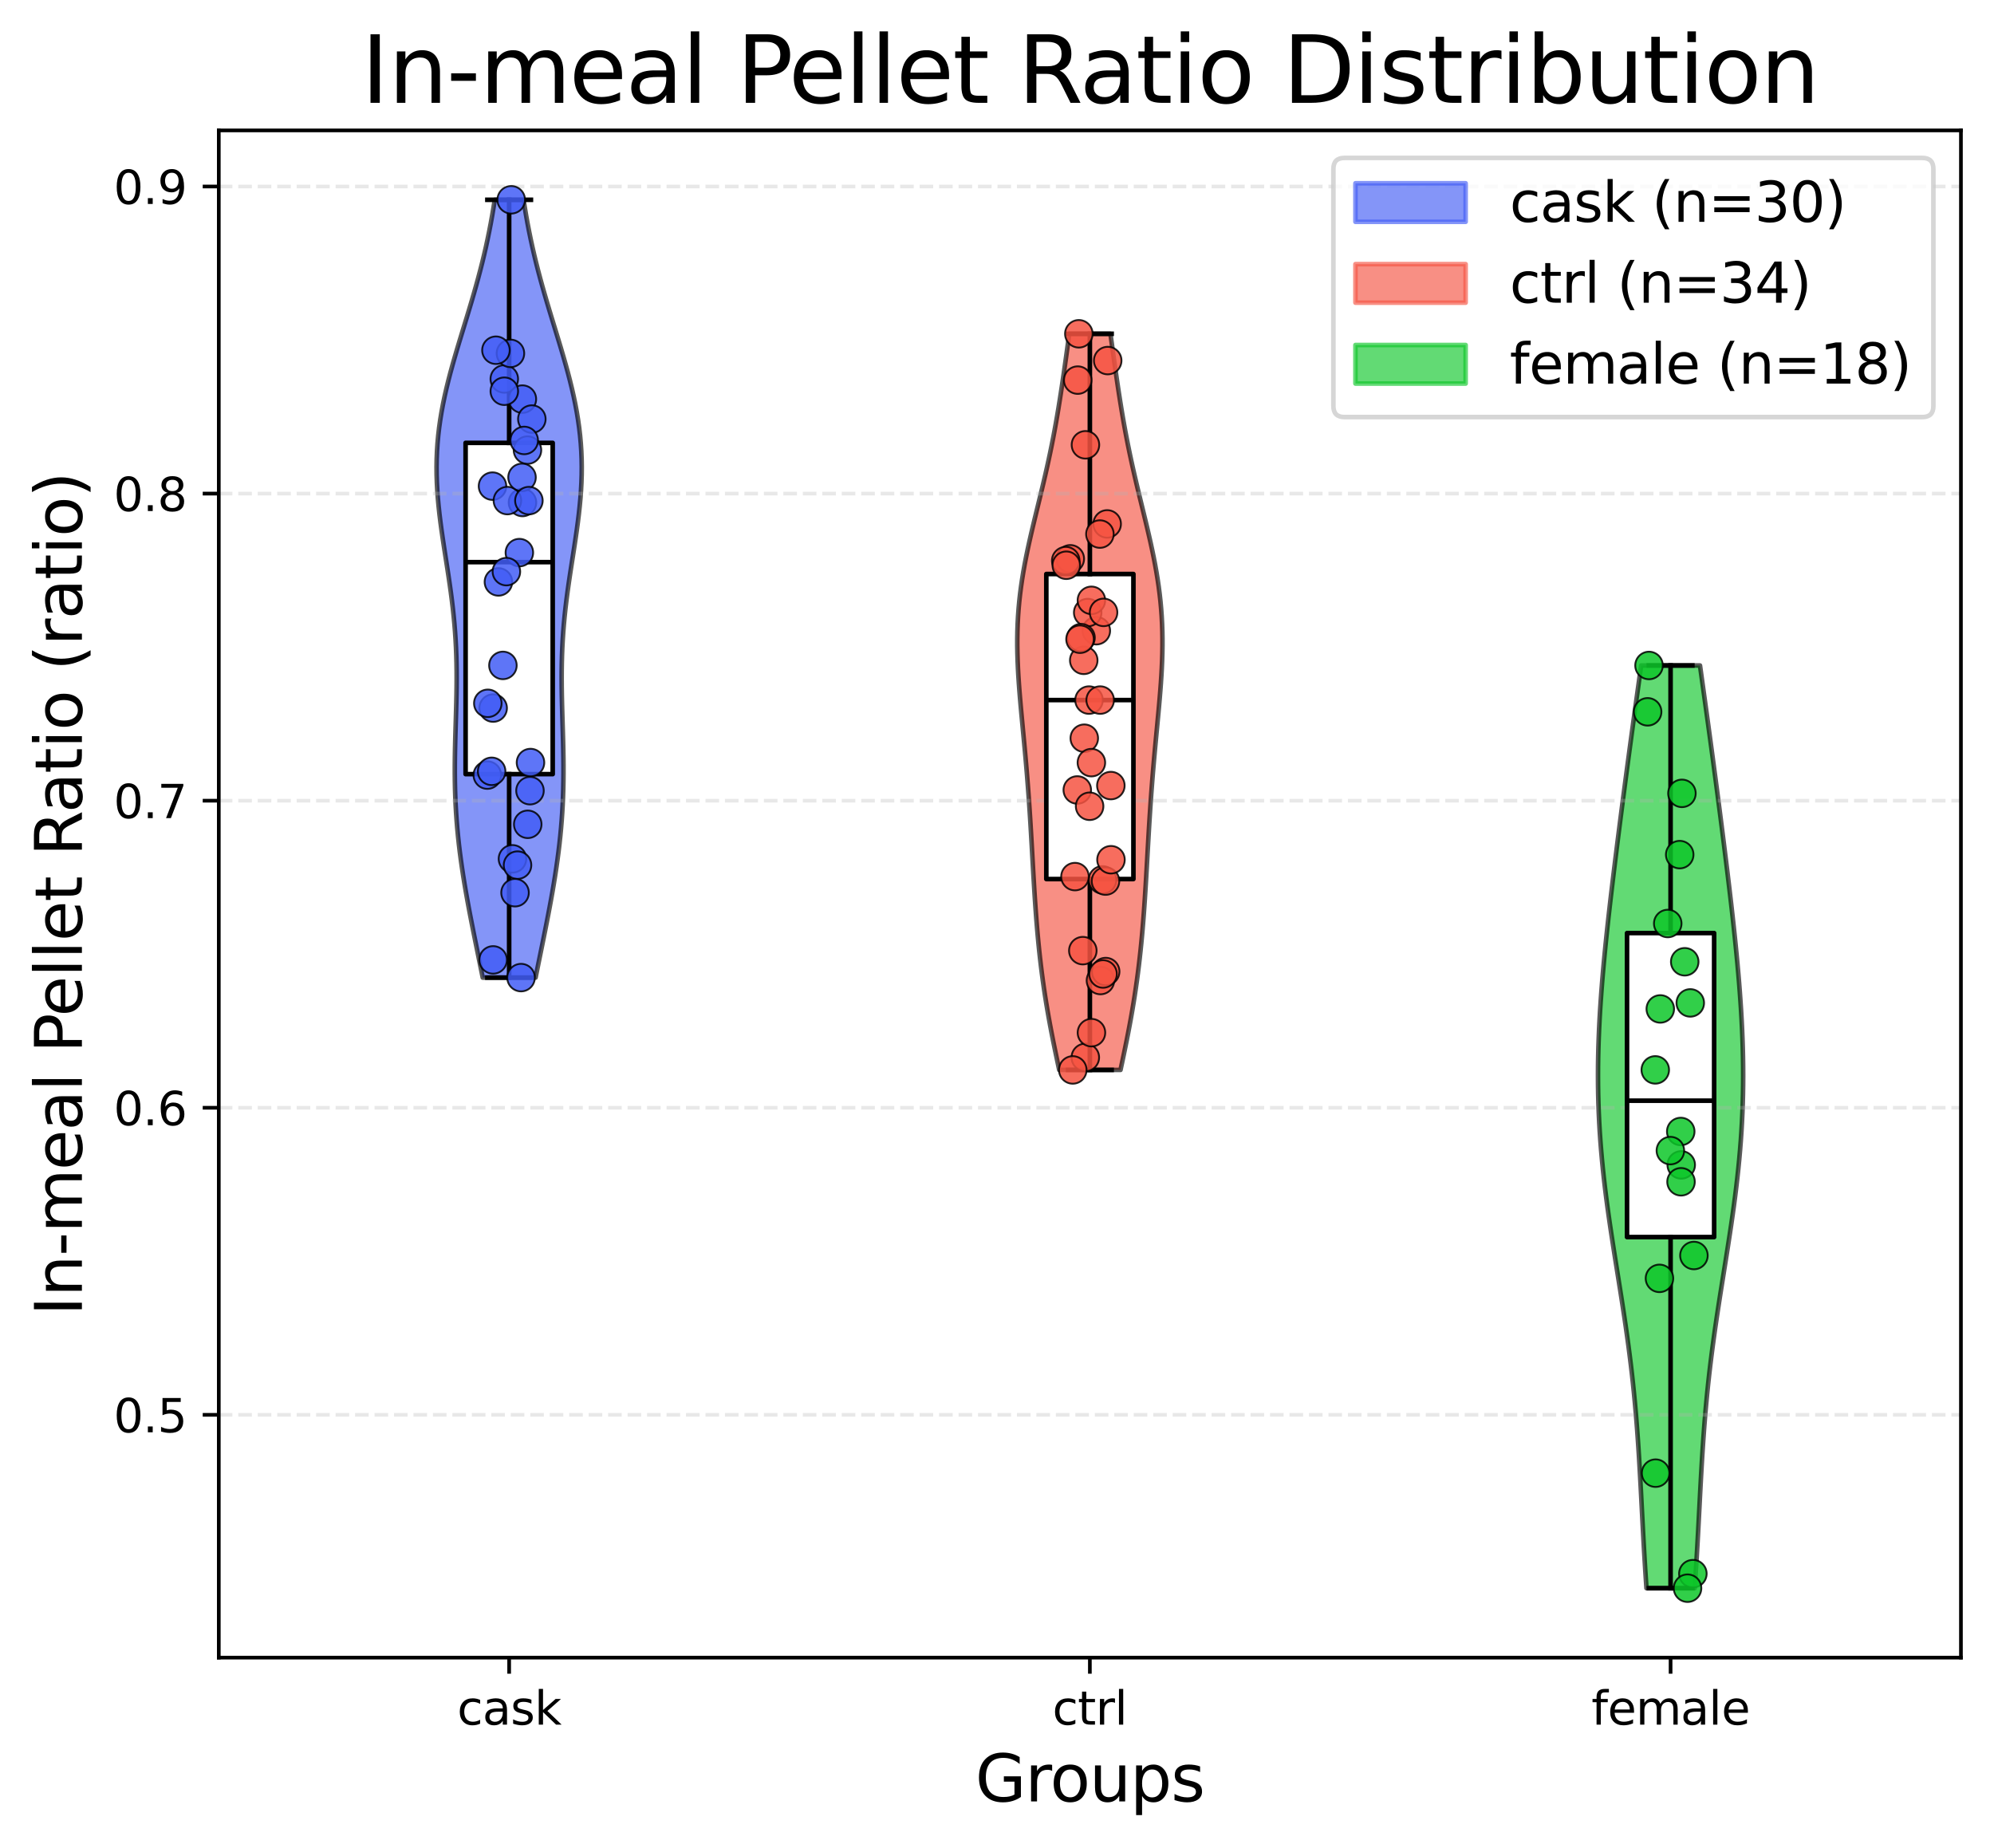 <?xml version="1.0" encoding="utf-8" standalone="no"?>
<!DOCTYPE svg PUBLIC "-//W3C//DTD SVG 1.1//EN"
  "http://www.w3.org/Graphics/SVG/1.1/DTD/svg11.dtd">
<svg xmlns:xlink="http://www.w3.org/1999/xlink" width="434.293pt" height="402.464pt" viewBox="0 0 434.293 402.464" xmlns="http://www.w3.org/2000/svg" version="1.1">
 <defs>
  <style type="text/css">*{stroke-linejoin: round; stroke-linecap: butt}</style>
 </defs>
 <g id="figure_1">
  <g id="patch_1">
   <path d="M 0 402.464 
L 434.293 402.464 
L 434.293 0 
L 0 0 
z
" style="fill: #ffffff"/>
  </g>
  <g id="axes_1">
   <g id="patch_2">
    <path d="M 47.653 361.037 
L 427.092 361.037 
L 427.092 28.397 
L 47.653 28.397 
z
" style="fill: #ffffff"/>
   </g>
   <g id="PolyCollection_1">
    <defs>
     <path id="m2ba6eef5d7" d="M 116.647 -189.537 
L 105.138 -189.537 
L 104.793 -191.248 
L 104.445 -192.959 
L 104.096 -194.67 
L 103.747 -196.382 
L 103.4 -198.093 
L 103.056 -199.804 
L 102.717 -201.515 
L 102.384 -203.227 
L 102.06 -204.938 
L 101.745 -206.649 
L 101.441 -208.36 
L 101.151 -210.071 
L 100.874 -211.783 
L 100.614 -213.494 
L 100.371 -215.205 
L 100.146 -216.916 
L 99.941 -218.628 
L 99.757 -220.339 
L 99.594 -222.05 
L 99.453 -223.761 
L 99.334 -225.472 
L 99.237 -227.184 
L 99.162 -228.895 
L 99.107 -230.606 
L 99.073 -232.317 
L 99.057 -234.029 
L 99.058 -235.74 
L 99.074 -237.451 
L 99.103 -239.162 
L 99.142 -240.873 
L 99.188 -242.585 
L 99.239 -244.296 
L 99.29 -246.007 
L 99.34 -247.718 
L 99.385 -249.429 
L 99.422 -251.141 
L 99.447 -252.852 
L 99.458 -254.563 
L 99.453 -256.274 
L 99.428 -257.986 
L 99.383 -259.697 
L 99.316 -261.408 
L 99.225 -263.119 
L 99.111 -264.83 
L 98.973 -266.542 
L 98.811 -268.253 
L 98.628 -269.964 
L 98.424 -271.675 
L 98.202 -273.387 
L 97.964 -275.098 
L 97.713 -276.809 
L 97.453 -278.52 
L 97.187 -280.231 
L 96.92 -281.943 
L 96.656 -283.654 
L 96.399 -285.365 
L 96.153 -287.076 
L 95.923 -288.788 
L 95.713 -290.499 
L 95.528 -292.21 
L 95.37 -293.921 
L 95.243 -295.632 
L 95.152 -297.344 
L 95.097 -299.055 
L 95.082 -300.766 
L 95.109 -302.477 
L 95.178 -304.188 
L 95.291 -305.9 
L 95.446 -307.611 
L 95.645 -309.322 
L 95.886 -311.033 
L 96.168 -312.745 
L 96.488 -314.456 
L 96.844 -316.167 
L 97.234 -317.878 
L 97.654 -319.589 
L 98.1 -321.301 
L 98.569 -323.012 
L 99.058 -324.723 
L 99.561 -326.434 
L 100.075 -328.146 
L 100.597 -329.857 
L 101.121 -331.568 
L 101.644 -333.279 
L 102.163 -334.99 
L 102.674 -336.702 
L 103.175 -338.413 
L 103.662 -340.124 
L 104.134 -341.835 
L 104.588 -343.547 
L 105.024 -345.258 
L 105.439 -346.969 
L 105.833 -348.68 
L 106.205 -350.391 
L 106.556 -352.103 
L 106.886 -353.814 
L 107.195 -355.525 
L 107.484 -357.236 
L 107.753 -358.947 
L 114.032 -358.947 
L 114.032 -358.947 
L 114.301 -357.236 
L 114.59 -355.525 
L 114.899 -353.814 
L 115.229 -352.103 
L 115.58 -350.391 
L 115.952 -348.68 
L 116.346 -346.969 
L 116.761 -345.258 
L 117.197 -343.547 
L 117.651 -341.835 
L 118.123 -340.124 
L 118.61 -338.413 
L 119.111 -336.702 
L 119.622 -334.99 
L 120.141 -333.279 
L 120.664 -331.568 
L 121.188 -329.857 
L 121.71 -328.146 
L 122.224 -326.434 
L 122.727 -324.723 
L 123.216 -323.012 
L 123.685 -321.301 
L 124.131 -319.589 
L 124.551 -317.878 
L 124.941 -316.167 
L 125.297 -314.456 
L 125.617 -312.745 
L 125.899 -311.033 
L 126.14 -309.322 
L 126.339 -307.611 
L 126.494 -305.9 
L 126.607 -304.188 
L 126.676 -302.477 
L 126.703 -300.766 
L 126.688 -299.055 
L 126.633 -297.344 
L 126.542 -295.632 
L 126.415 -293.921 
L 126.257 -292.21 
L 126.072 -290.499 
L 125.862 -288.788 
L 125.632 -287.076 
L 125.386 -285.365 
L 125.129 -283.654 
L 124.865 -281.943 
L 124.598 -280.231 
L 124.332 -278.52 
L 124.072 -276.809 
L 123.821 -275.098 
L 123.583 -273.387 
L 123.361 -271.675 
L 123.157 -269.964 
L 122.974 -268.253 
L 122.812 -266.542 
L 122.674 -264.83 
L 122.56 -263.119 
L 122.469 -261.408 
L 122.402 -259.697 
L 122.357 -257.986 
L 122.332 -256.274 
L 122.327 -254.563 
L 122.338 -252.852 
L 122.363 -251.141 
L 122.4 -249.429 
L 122.445 -247.718 
L 122.495 -246.007 
L 122.546 -244.296 
L 122.597 -242.585 
L 122.643 -240.873 
L 122.682 -239.162 
L 122.711 -237.451 
L 122.727 -235.74 
L 122.728 -234.029 
L 122.712 -232.317 
L 122.678 -230.606 
L 122.623 -228.895 
L 122.548 -227.184 
L 122.451 -225.472 
L 122.332 -223.761 
L 122.191 -222.05 
L 122.028 -220.339 
L 121.844 -218.628 
L 121.639 -216.916 
L 121.414 -215.205 
L 121.171 -213.494 
L 120.911 -211.783 
L 120.634 -210.071 
L 120.344 -208.36 
L 120.04 -206.649 
L 119.725 -204.938 
L 119.401 -203.227 
L 119.068 -201.515 
L 118.729 -199.804 
L 118.385 -198.093 
L 118.038 -196.382 
L 117.689 -194.67 
L 117.34 -192.959 
L 116.992 -191.248 
L 116.647 -189.537 
z
" style="stroke: #000000; stroke-opacity: 0.65"/>
    </defs>
    <g clip-path="url(#p532c7e02e5)">
     <use xlink:href="#m2ba6eef5d7" x="0" y="402.464" style="fill: #425df5; fill-opacity: 0.65; stroke: #000000; stroke-opacity: 0.65"/>
    </g>
   </g>
   <g id="PolyCollection_2">
    <defs>
     <path id="m95a1af8d38" d="M 244.045 -169.428 
L 230.7 -169.428 
L 230.353 -171.048 
L 230.011 -172.667 
L 229.675 -174.287 
L 229.346 -175.906 
L 229.027 -177.526 
L 228.719 -179.145 
L 228.422 -180.765 
L 228.138 -182.384 
L 227.866 -184.004 
L 227.608 -185.623 
L 227.364 -187.243 
L 227.133 -188.863 
L 226.917 -190.482 
L 226.714 -192.102 
L 226.524 -193.721 
L 226.347 -195.341 
L 226.182 -196.96 
L 226.028 -198.58 
L 225.885 -200.199 
L 225.751 -201.819 
L 225.627 -203.439 
L 225.51 -205.058 
L 225.399 -206.678 
L 225.295 -208.297 
L 225.195 -209.917 
L 225.098 -211.536 
L 225.005 -213.156 
L 224.913 -214.775 
L 224.822 -216.395 
L 224.731 -218.015 
L 224.638 -219.634 
L 224.544 -221.254 
L 224.447 -222.873 
L 224.346 -224.493 
L 224.241 -226.112 
L 224.132 -227.732 
L 224.017 -229.351 
L 223.896 -230.971 
L 223.77 -232.591 
L 223.639 -234.21 
L 223.501 -235.83 
L 223.359 -237.449 
L 223.212 -239.069 
L 223.062 -240.688 
L 222.909 -242.308 
L 222.754 -243.927 
L 222.601 -245.547 
L 222.449 -247.166 
L 222.302 -248.786 
L 222.161 -250.406 
L 222.029 -252.025 
L 221.908 -253.645 
L 221.801 -255.264 
L 221.711 -256.884 
L 221.64 -258.503 
L 221.59 -260.123 
L 221.563 -261.742 
L 221.562 -263.362 
L 221.589 -264.982 
L 221.645 -266.601 
L 221.731 -268.221 
L 221.848 -269.84 
L 221.995 -271.46 
L 222.174 -273.079 
L 222.383 -274.699 
L 222.62 -276.318 
L 222.886 -277.938 
L 223.177 -279.558 
L 223.491 -281.177 
L 223.827 -282.797 
L 224.18 -284.416 
L 224.548 -286.036 
L 224.927 -287.655 
L 225.315 -289.275 
L 225.709 -290.894 
L 226.104 -292.514 
L 226.499 -294.134 
L 226.891 -295.753 
L 227.277 -297.373 
L 227.655 -298.992 
L 228.023 -300.612 
L 228.38 -302.231 
L 228.725 -303.851 
L 229.057 -305.47 
L 229.377 -307.09 
L 229.684 -308.709 
L 229.978 -310.329 
L 230.26 -311.949 
L 230.532 -313.568 
L 230.793 -315.188 
L 231.046 -316.807 
L 231.292 -318.427 
L 231.531 -320.046 
L 231.765 -321.666 
L 231.995 -323.285 
L 232.222 -324.905 
L 232.446 -326.525 
L 232.669 -328.144 
L 232.891 -329.764 
L 241.854 -329.764 
L 241.854 -329.764 
L 242.076 -328.144 
L 242.299 -326.525 
L 242.523 -324.905 
L 242.75 -323.285 
L 242.98 -321.666 
L 243.214 -320.046 
L 243.453 -318.427 
L 243.699 -316.807 
L 243.952 -315.188 
L 244.213 -313.568 
L 244.485 -311.949 
L 244.767 -310.329 
L 245.061 -308.709 
L 245.368 -307.09 
L 245.688 -305.47 
L 246.02 -303.851 
L 246.365 -302.231 
L 246.722 -300.612 
L 247.09 -298.992 
L 247.468 -297.373 
L 247.854 -295.753 
L 248.246 -294.134 
L 248.641 -292.514 
L 249.036 -290.894 
L 249.43 -289.275 
L 249.818 -287.655 
L 250.197 -286.036 
L 250.565 -284.416 
L 250.918 -282.797 
L 251.254 -281.177 
L 251.568 -279.558 
L 251.859 -277.938 
L 252.125 -276.318 
L 252.362 -274.699 
L 252.571 -273.079 
L 252.75 -271.46 
L 252.897 -269.84 
L 253.014 -268.221 
L 253.1 -266.601 
L 253.156 -264.982 
L 253.183 -263.362 
L 253.182 -261.742 
L 253.155 -260.123 
L 253.105 -258.503 
L 253.034 -256.884 
L 252.944 -255.264 
L 252.837 -253.645 
L 252.716 -252.025 
L 252.584 -250.406 
L 252.443 -248.786 
L 252.296 -247.166 
L 252.144 -245.547 
L 251.991 -243.927 
L 251.836 -242.308 
L 251.683 -240.688 
L 251.533 -239.069 
L 251.386 -237.449 
L 251.244 -235.83 
L 251.106 -234.21 
L 250.975 -232.591 
L 250.849 -230.971 
L 250.728 -229.351 
L 250.613 -227.732 
L 250.504 -226.112 
L 250.399 -224.493 
L 250.298 -222.873 
L 250.201 -221.254 
L 250.107 -219.634 
L 250.014 -218.015 
L 249.923 -216.395 
L 249.832 -214.775 
L 249.74 -213.156 
L 249.647 -211.536 
L 249.55 -209.917 
L 249.45 -208.297 
L 249.346 -206.678 
L 249.235 -205.058 
L 249.118 -203.439 
L 248.994 -201.819 
L 248.86 -200.199 
L 248.717 -198.58 
L 248.563 -196.96 
L 248.398 -195.341 
L 248.221 -193.721 
L 248.031 -192.102 
L 247.828 -190.482 
L 247.612 -188.863 
L 247.381 -187.243 
L 247.137 -185.623 
L 246.879 -184.004 
L 246.607 -182.384 
L 246.323 -180.765 
L 246.026 -179.145 
L 245.718 -177.526 
L 245.399 -175.906 
L 245.07 -174.287 
L 244.734 -172.667 
L 244.392 -171.048 
L 244.045 -169.428 
z
" style="stroke: #000000; stroke-opacity: 0.65"/>
    </defs>
    <g clip-path="url(#p532c7e02e5)">
     <use xlink:href="#m95a1af8d38" x="0" y="402.464" style="fill: #f55442; fill-opacity: 0.65; stroke: #000000; stroke-opacity: 0.65"/>
    </g>
   </g>
   <g id="PolyCollection_3">
    <defs>
     <path id="ma7a9b65674" d="M 369.102 -56.547 
L 358.603 -56.547 
L 358.464 -58.578 
L 358.332 -60.608 
L 358.206 -62.638 
L 358.086 -64.668 
L 357.97 -66.698 
L 357.859 -68.728 
L 357.752 -70.758 
L 357.646 -72.788 
L 357.541 -74.818 
L 357.436 -76.848 
L 357.329 -78.878 
L 357.219 -80.908 
L 357.104 -82.938 
L 356.984 -84.968 
L 356.855 -86.998 
L 356.718 -89.028 
L 356.571 -91.058 
L 356.413 -93.088 
L 356.243 -95.118 
L 356.059 -97.148 
L 355.863 -99.178 
L 355.653 -101.208 
L 355.429 -103.238 
L 355.191 -105.268 
L 354.939 -107.298 
L 354.675 -109.328 
L 354.398 -111.358 
L 354.111 -113.388 
L 353.813 -115.418 
L 353.506 -117.448 
L 353.193 -119.478 
L 352.874 -121.508 
L 352.551 -123.538 
L 352.227 -125.568 
L 351.903 -127.598 
L 351.581 -129.628 
L 351.264 -131.658 
L 350.953 -133.688 
L 350.65 -135.718 
L 350.357 -137.748 
L 350.076 -139.778 
L 349.808 -141.809 
L 349.556 -143.839 
L 349.32 -145.869 
L 349.101 -147.899 
L 348.902 -149.929 
L 348.722 -151.959 
L 348.562 -153.989 
L 348.424 -156.019 
L 348.307 -158.049 
L 348.211 -160.079 
L 348.137 -162.109 
L 348.084 -164.139 
L 348.053 -166.169 
L 348.043 -168.199 
L 348.052 -170.229 
L 348.082 -172.259 
L 348.131 -174.289 
L 348.199 -176.319 
L 348.283 -178.349 
L 348.385 -180.379 
L 348.502 -182.409 
L 348.635 -184.439 
L 348.781 -186.469 
L 348.939 -188.499 
L 349.11 -190.529 
L 349.292 -192.559 
L 349.484 -194.589 
L 349.684 -196.619 
L 349.893 -198.649 
L 350.11 -200.679 
L 350.332 -202.709 
L 350.561 -204.739 
L 350.795 -206.769 
L 351.034 -208.799 
L 351.276 -210.829 
L 351.522 -212.859 
L 351.771 -214.889 
L 352.023 -216.919 
L 352.277 -218.949 
L 352.534 -220.979 
L 352.793 -223.009 
L 353.053 -225.04 
L 353.316 -227.07 
L 353.58 -229.1 
L 353.846 -231.13 
L 354.114 -233.16 
L 354.384 -235.19 
L 354.655 -237.22 
L 354.928 -239.25 
L 355.203 -241.28 
L 355.48 -243.31 
L 355.758 -245.34 
L 356.037 -247.37 
L 356.318 -249.4 
L 356.6 -251.43 
L 356.882 -253.46 
L 357.165 -255.49 
L 357.447 -257.52 
L 370.258 -257.52 
L 370.258 -257.52 
L 370.54 -255.49 
L 370.823 -253.46 
L 371.105 -251.43 
L 371.387 -249.4 
L 371.668 -247.37 
L 371.947 -245.34 
L 372.225 -243.31 
L 372.502 -241.28 
L 372.777 -239.25 
L 373.05 -237.22 
L 373.321 -235.19 
L 373.591 -233.16 
L 373.859 -231.13 
L 374.125 -229.1 
L 374.389 -227.07 
L 374.652 -225.04 
L 374.912 -223.009 
L 375.171 -220.979 
L 375.428 -218.949 
L 375.682 -216.919 
L 375.934 -214.889 
L 376.183 -212.859 
L 376.429 -210.829 
L 376.671 -208.799 
L 376.91 -206.769 
L 377.144 -204.739 
L 377.373 -202.709 
L 377.595 -200.679 
L 377.812 -198.649 
L 378.021 -196.619 
L 378.221 -194.589 
L 378.413 -192.559 
L 378.595 -190.529 
L 378.766 -188.499 
L 378.924 -186.469 
L 379.07 -184.439 
L 379.203 -182.409 
L 379.32 -180.379 
L 379.422 -178.349 
L 379.506 -176.319 
L 379.574 -174.289 
L 379.623 -172.259 
L 379.653 -170.229 
L 379.663 -168.199 
L 379.652 -166.169 
L 379.621 -164.139 
L 379.568 -162.109 
L 379.494 -160.079 
L 379.398 -158.049 
L 379.281 -156.019 
L 379.143 -153.989 
L 378.983 -151.959 
L 378.803 -149.929 
L 378.604 -147.899 
L 378.385 -145.869 
L 378.149 -143.839 
L 377.897 -141.809 
L 377.629 -139.778 
L 377.348 -137.748 
L 377.055 -135.718 
L 376.752 -133.688 
L 376.441 -131.658 
L 376.124 -129.628 
L 375.802 -127.598 
L 375.478 -125.568 
L 375.154 -123.538 
L 374.831 -121.508 
L 374.512 -119.478 
L 374.199 -117.448 
L 373.892 -115.418 
L 373.594 -113.388 
L 373.307 -111.358 
L 373.03 -109.328 
L 372.766 -107.298 
L 372.514 -105.268 
L 372.276 -103.238 
L 372.052 -101.208 
L 371.842 -99.178 
L 371.646 -97.148 
L 371.462 -95.118 
L 371.292 -93.088 
L 371.134 -91.058 
L 370.987 -89.028 
L 370.85 -86.998 
L 370.721 -84.968 
L 370.601 -82.938 
L 370.486 -80.908 
L 370.376 -78.878 
L 370.269 -76.848 
L 370.164 -74.818 
L 370.059 -72.788 
L 369.953 -70.758 
L 369.846 -68.728 
L 369.735 -66.698 
L 369.619 -64.668 
L 369.499 -62.638 
L 369.373 -60.608 
L 369.241 -58.578 
L 369.102 -56.547 
z
" style="stroke: #000000; stroke-opacity: 0.65"/>
    </defs>
    <g clip-path="url(#p532c7e02e5)">
     <use xlink:href="#ma7a9b65674" x="0" y="402.464" style="fill: #0ec72a; fill-opacity: 0.65; stroke: #000000; stroke-opacity: 0.65"/>
    </g>
   </g>
   <g id="matplotlib.axis_1">
    <g id="xtick_1">
     <g id="line2d_1">
      <defs>
       <path id="m17cefbcaa8" d="M 0 0 
L 0 3.5 
" style="stroke: #000000; stroke-width: 0.8"/>
      </defs>
      <g>
       <use xlink:href="#m17cefbcaa8" x="110.892" y="361.037" style="stroke: #000000; stroke-width: 0.8"/>
      </g>
     </g>
     <g id="text_1">
      <!-- cask -->
      <g transform="translate(99.579 375.635) scale(0.1 -0.1)">
       <defs>
        <path id="DejaVuSans-63" d="M 3122 3366 
L 3122 2828 
Q 2878 2963 2633 3030 
Q 2388 3097 2138 3097 
Q 1578 3097 1268 2742 
Q 959 2388 959 1747 
Q 959 1106 1268 751 
Q 1578 397 2138 397 
Q 2388 397 2633 464 
Q 2878 531 3122 666 
L 3122 134 
Q 2881 22 2623 -34 
Q 2366 -91 2075 -91 
Q 1284 -91 818 406 
Q 353 903 353 1747 
Q 353 2603 823 3093 
Q 1294 3584 2113 3584 
Q 2378 3584 2631 3529 
Q 2884 3475 3122 3366 
z
" transform="scale(0.016)"/>
        <path id="DejaVuSans-61" d="M 2194 1759 
Q 1497 1759 1228 1600 
Q 959 1441 959 1056 
Q 959 750 1161 570 
Q 1363 391 1709 391 
Q 2188 391 2477 730 
Q 2766 1069 2766 1631 
L 2766 1759 
L 2194 1759 
z
M 3341 1997 
L 3341 0 
L 2766 0 
L 2766 531 
Q 2569 213 2275 61 
Q 1981 -91 1556 -91 
Q 1019 -91 701 211 
Q 384 513 384 1019 
Q 384 1609 779 1909 
Q 1175 2209 1959 2209 
L 2766 2209 
L 2766 2266 
Q 2766 2663 2505 2880 
Q 2244 3097 1772 3097 
Q 1472 3097 1187 3025 
Q 903 2953 641 2809 
L 641 3341 
Q 956 3463 1253 3523 
Q 1550 3584 1831 3584 
Q 2591 3584 2966 3190 
Q 3341 2797 3341 1997 
z
" transform="scale(0.016)"/>
        <path id="DejaVuSans-73" d="M 2834 3397 
L 2834 2853 
Q 2591 2978 2328 3040 
Q 2066 3103 1784 3103 
Q 1356 3103 1142 2972 
Q 928 2841 928 2578 
Q 928 2378 1081 2264 
Q 1234 2150 1697 2047 
L 1894 2003 
Q 2506 1872 2764 1633 
Q 3022 1394 3022 966 
Q 3022 478 2636 193 
Q 2250 -91 1575 -91 
Q 1294 -91 989 -36 
Q 684 19 347 128 
L 347 722 
Q 666 556 975 473 
Q 1284 391 1588 391 
Q 1994 391 2212 530 
Q 2431 669 2431 922 
Q 2431 1156 2273 1281 
Q 2116 1406 1581 1522 
L 1381 1569 
Q 847 1681 609 1914 
Q 372 2147 372 2553 
Q 372 3047 722 3315 
Q 1072 3584 1716 3584 
Q 2034 3584 2315 3537 
Q 2597 3491 2834 3397 
z
" transform="scale(0.016)"/>
        <path id="DejaVuSans-6b" d="M 581 4863 
L 1159 4863 
L 1159 1991 
L 2875 3500 
L 3609 3500 
L 1753 1863 
L 3688 0 
L 2938 0 
L 1159 1709 
L 1159 0 
L 581 0 
L 581 4863 
z
" transform="scale(0.016)"/>
       </defs>
       <use xlink:href="#DejaVuSans-63"/>
       <use xlink:href="#DejaVuSans-61" x="54.98"/>
       <use xlink:href="#DejaVuSans-73" x="116.26"/>
       <use xlink:href="#DejaVuSans-6b" x="168.359"/>
      </g>
     </g>
    </g>
    <g id="xtick_2">
     <g id="line2d_2">
      <g>
       <use xlink:href="#m17cefbcaa8" x="237.373" y="361.037" style="stroke: #000000; stroke-width: 0.8"/>
      </g>
     </g>
     <g id="text_2">
      <!-- ctrl -->
      <g transform="translate(229.219 375.635) scale(0.1 -0.1)">
       <defs>
        <path id="DejaVuSans-74" d="M 1172 4494 
L 1172 3500 
L 2356 3500 
L 2356 3053 
L 1172 3053 
L 1172 1153 
Q 1172 725 1289 603 
Q 1406 481 1766 481 
L 2356 481 
L 2356 0 
L 1766 0 
Q 1100 0 847 248 
Q 594 497 594 1153 
L 594 3053 
L 172 3053 
L 172 3500 
L 594 3500 
L 594 4494 
L 1172 4494 
z
" transform="scale(0.016)"/>
        <path id="DejaVuSans-72" d="M 2631 2963 
Q 2534 3019 2420 3045 
Q 2306 3072 2169 3072 
Q 1681 3072 1420 2755 
Q 1159 2438 1159 1844 
L 1159 0 
L 581 0 
L 581 3500 
L 1159 3500 
L 1159 2956 
Q 1341 3275 1631 3429 
Q 1922 3584 2338 3584 
Q 2397 3584 2469 3576 
Q 2541 3569 2628 3553 
L 2631 2963 
z
" transform="scale(0.016)"/>
        <path id="DejaVuSans-6c" d="M 603 4863 
L 1178 4863 
L 1178 0 
L 603 0 
L 603 4863 
z
" transform="scale(0.016)"/>
       </defs>
       <use xlink:href="#DejaVuSans-63"/>
       <use xlink:href="#DejaVuSans-74" x="54.98"/>
       <use xlink:href="#DejaVuSans-72" x="94.189"/>
       <use xlink:href="#DejaVuSans-6c" x="135.303"/>
      </g>
     </g>
    </g>
    <g id="xtick_3">
     <g id="line2d_3">
      <g>
       <use xlink:href="#m17cefbcaa8" x="363.853" y="361.037" style="stroke: #000000; stroke-width: 0.8"/>
      </g>
     </g>
     <g id="text_3">
      <!-- female -->
      <g transform="translate(346.616 375.635) scale(0.1 -0.1)">
       <defs>
        <path id="DejaVuSans-66" d="M 2375 4863 
L 2375 4384 
L 1825 4384 
Q 1516 4384 1395 4259 
Q 1275 4134 1275 3809 
L 1275 3500 
L 2222 3500 
L 2222 3053 
L 1275 3053 
L 1275 0 
L 697 0 
L 697 3053 
L 147 3053 
L 147 3500 
L 697 3500 
L 697 3744 
Q 697 4328 969 4595 
Q 1241 4863 1831 4863 
L 2375 4863 
z
" transform="scale(0.016)"/>
        <path id="DejaVuSans-65" d="M 3597 1894 
L 3597 1613 
L 953 1613 
Q 991 1019 1311 708 
Q 1631 397 2203 397 
Q 2534 397 2845 478 
Q 3156 559 3463 722 
L 3463 178 
Q 3153 47 2828 -22 
Q 2503 -91 2169 -91 
Q 1331 -91 842 396 
Q 353 884 353 1716 
Q 353 2575 817 3079 
Q 1281 3584 2069 3584 
Q 2775 3584 3186 3129 
Q 3597 2675 3597 1894 
z
M 3022 2063 
Q 3016 2534 2758 2815 
Q 2500 3097 2075 3097 
Q 1594 3097 1305 2825 
Q 1016 2553 972 2059 
L 3022 2063 
z
" transform="scale(0.016)"/>
        <path id="DejaVuSans-6d" d="M 3328 2828 
Q 3544 3216 3844 3400 
Q 4144 3584 4550 3584 
Q 5097 3584 5394 3201 
Q 5691 2819 5691 2113 
L 5691 0 
L 5113 0 
L 5113 2094 
Q 5113 2597 4934 2840 
Q 4756 3084 4391 3084 
Q 3944 3084 3684 2787 
Q 3425 2491 3425 1978 
L 3425 0 
L 2847 0 
L 2847 2094 
Q 2847 2600 2669 2842 
Q 2491 3084 2119 3084 
Q 1678 3084 1418 2786 
Q 1159 2488 1159 1978 
L 1159 0 
L 581 0 
L 581 3500 
L 1159 3500 
L 1159 2956 
Q 1356 3278 1631 3431 
Q 1906 3584 2284 3584 
Q 2666 3584 2933 3390 
Q 3200 3197 3328 2828 
z
" transform="scale(0.016)"/>
       </defs>
       <use xlink:href="#DejaVuSans-66"/>
       <use xlink:href="#DejaVuSans-65" x="35.205"/>
       <use xlink:href="#DejaVuSans-6d" x="96.729"/>
       <use xlink:href="#DejaVuSans-61" x="194.141"/>
       <use xlink:href="#DejaVuSans-6c" x="255.42"/>
       <use xlink:href="#DejaVuSans-65" x="283.203"/>
      </g>
     </g>
    </g>
    <g id="text_4">
     <!-- Groups -->
     <g transform="translate(212.419 392.353) scale(0.14 -0.14)">
      <defs>
       <path id="DejaVuSans-47" d="M 3809 666 
L 3809 1919 
L 2778 1919 
L 2778 2438 
L 4434 2438 
L 4434 434 
Q 4069 175 3628 42 
Q 3188 -91 2688 -91 
Q 1594 -91 976 548 
Q 359 1188 359 2328 
Q 359 3472 976 4111 
Q 1594 4750 2688 4750 
Q 3144 4750 3555 4637 
Q 3966 4525 4313 4306 
L 4313 3634 
Q 3963 3931 3569 4081 
Q 3175 4231 2741 4231 
Q 1884 4231 1454 3753 
Q 1025 3275 1025 2328 
Q 1025 1384 1454 906 
Q 1884 428 2741 428 
Q 3075 428 3337 486 
Q 3600 544 3809 666 
z
" transform="scale(0.016)"/>
       <path id="DejaVuSans-6f" d="M 1959 3097 
Q 1497 3097 1228 2736 
Q 959 2375 959 1747 
Q 959 1119 1226 758 
Q 1494 397 1959 397 
Q 2419 397 2687 759 
Q 2956 1122 2956 1747 
Q 2956 2369 2687 2733 
Q 2419 3097 1959 3097 
z
M 1959 3584 
Q 2709 3584 3137 3096 
Q 3566 2609 3566 1747 
Q 3566 888 3137 398 
Q 2709 -91 1959 -91 
Q 1206 -91 779 398 
Q 353 888 353 1747 
Q 353 2609 779 3096 
Q 1206 3584 1959 3584 
z
" transform="scale(0.016)"/>
       <path id="DejaVuSans-75" d="M 544 1381 
L 544 3500 
L 1119 3500 
L 1119 1403 
Q 1119 906 1312 657 
Q 1506 409 1894 409 
Q 2359 409 2629 706 
Q 2900 1003 2900 1516 
L 2900 3500 
L 3475 3500 
L 3475 0 
L 2900 0 
L 2900 538 
Q 2691 219 2414 64 
Q 2138 -91 1772 -91 
Q 1169 -91 856 284 
Q 544 659 544 1381 
z
M 1991 3584 
L 1991 3584 
z
" transform="scale(0.016)"/>
       <path id="DejaVuSans-70" d="M 1159 525 
L 1159 -1331 
L 581 -1331 
L 581 3500 
L 1159 3500 
L 1159 2969 
Q 1341 3281 1617 3432 
Q 1894 3584 2278 3584 
Q 2916 3584 3314 3078 
Q 3713 2572 3713 1747 
Q 3713 922 3314 415 
Q 2916 -91 2278 -91 
Q 1894 -91 1617 61 
Q 1341 213 1159 525 
z
M 3116 1747 
Q 3116 2381 2855 2742 
Q 2594 3103 2138 3103 
Q 1681 3103 1420 2742 
Q 1159 2381 1159 1747 
Q 1159 1113 1420 752 
Q 1681 391 2138 391 
Q 2594 391 2855 752 
Q 3116 1113 3116 1747 
z
" transform="scale(0.016)"/>
      </defs>
      <use xlink:href="#DejaVuSans-47"/>
      <use xlink:href="#DejaVuSans-72" x="77.49"/>
      <use xlink:href="#DejaVuSans-6f" x="116.354"/>
      <use xlink:href="#DejaVuSans-75" x="177.535"/>
      <use xlink:href="#DejaVuSans-70" x="240.914"/>
      <use xlink:href="#DejaVuSans-73" x="304.391"/>
     </g>
    </g>
   </g>
   <g id="matplotlib.axis_2">
    <g id="ytick_1">
     <g id="line2d_4">
      <path d="M 47.653 308.16 
L 427.092 308.16 
" clip-path="url(#p532c7e02e5)" style="fill: none; stroke-dasharray: 2.96,1.28; stroke-dashoffset: 0; stroke: #b0b0b0; stroke-opacity: 0.3; stroke-width: 0.8"/>
     </g>
     <g id="line2d_5">
      <defs>
       <path id="m3cffb14c49" d="M 0 0 
L -3.5 0 
" style="stroke: #000000; stroke-width: 0.8"/>
      </defs>
      <g>
       <use xlink:href="#m3cffb14c49" x="47.653" y="308.16" style="stroke: #000000; stroke-width: 0.8"/>
      </g>
     </g>
     <g id="text_5">
      <!-- 0.5 -->
      <g transform="translate(24.749 311.959) scale(0.1 -0.1)">
       <defs>
        <path id="DejaVuSans-30" d="M 2034 4250 
Q 1547 4250 1301 3770 
Q 1056 3291 1056 2328 
Q 1056 1369 1301 889 
Q 1547 409 2034 409 
Q 2525 409 2770 889 
Q 3016 1369 3016 2328 
Q 3016 3291 2770 3770 
Q 2525 4250 2034 4250 
z
M 2034 4750 
Q 2819 4750 3233 4129 
Q 3647 3509 3647 2328 
Q 3647 1150 3233 529 
Q 2819 -91 2034 -91 
Q 1250 -91 836 529 
Q 422 1150 422 2328 
Q 422 3509 836 4129 
Q 1250 4750 2034 4750 
z
" transform="scale(0.016)"/>
        <path id="DejaVuSans-2e" d="M 684 794 
L 1344 794 
L 1344 0 
L 684 0 
L 684 794 
z
" transform="scale(0.016)"/>
        <path id="DejaVuSans-35" d="M 691 4666 
L 3169 4666 
L 3169 4134 
L 1269 4134 
L 1269 2991 
Q 1406 3038 1543 3061 
Q 1681 3084 1819 3084 
Q 2600 3084 3056 2656 
Q 3513 2228 3513 1497 
Q 3513 744 3044 326 
Q 2575 -91 1722 -91 
Q 1428 -91 1123 -41 
Q 819 9 494 109 
L 494 744 
Q 775 591 1075 516 
Q 1375 441 1709 441 
Q 2250 441 2565 725 
Q 2881 1009 2881 1497 
Q 2881 1984 2565 2268 
Q 2250 2553 1709 2553 
Q 1456 2553 1204 2497 
Q 953 2441 691 2322 
L 691 4666 
z
" transform="scale(0.016)"/>
       </defs>
       <use xlink:href="#DejaVuSans-30"/>
       <use xlink:href="#DejaVuSans-2e" x="63.623"/>
       <use xlink:href="#DejaVuSans-35" x="95.41"/>
      </g>
     </g>
    </g>
    <g id="ytick_2">
     <g id="line2d_6">
      <path d="M 47.653 241.276 
L 427.092 241.276 
" clip-path="url(#p532c7e02e5)" style="fill: none; stroke-dasharray: 2.96,1.28; stroke-dashoffset: 0; stroke: #b0b0b0; stroke-opacity: 0.3; stroke-width: 0.8"/>
     </g>
     <g id="line2d_7">
      <g>
       <use xlink:href="#m3cffb14c49" x="47.653" y="241.276" style="stroke: #000000; stroke-width: 0.8"/>
      </g>
     </g>
     <g id="text_6">
      <!-- 0.6 -->
      <g transform="translate(24.749 245.075) scale(0.1 -0.1)">
       <defs>
        <path id="DejaVuSans-36" d="M 2113 2584 
Q 1688 2584 1439 2293 
Q 1191 2003 1191 1497 
Q 1191 994 1439 701 
Q 1688 409 2113 409 
Q 2538 409 2786 701 
Q 3034 994 3034 1497 
Q 3034 2003 2786 2293 
Q 2538 2584 2113 2584 
z
M 3366 4563 
L 3366 3988 
Q 3128 4100 2886 4159 
Q 2644 4219 2406 4219 
Q 1781 4219 1451 3797 
Q 1122 3375 1075 2522 
Q 1259 2794 1537 2939 
Q 1816 3084 2150 3084 
Q 2853 3084 3261 2657 
Q 3669 2231 3669 1497 
Q 3669 778 3244 343 
Q 2819 -91 2113 -91 
Q 1303 -91 875 529 
Q 447 1150 447 2328 
Q 447 3434 972 4092 
Q 1497 4750 2381 4750 
Q 2619 4750 2861 4703 
Q 3103 4656 3366 4563 
z
" transform="scale(0.016)"/>
       </defs>
       <use xlink:href="#DejaVuSans-30"/>
       <use xlink:href="#DejaVuSans-2e" x="63.623"/>
       <use xlink:href="#DejaVuSans-36" x="95.41"/>
      </g>
     </g>
    </g>
    <g id="ytick_3">
     <g id="line2d_8">
      <path d="M 47.653 174.392 
L 427.092 174.392 
" clip-path="url(#p532c7e02e5)" style="fill: none; stroke-dasharray: 2.96,1.28; stroke-dashoffset: 0; stroke: #b0b0b0; stroke-opacity: 0.3; stroke-width: 0.8"/>
     </g>
     <g id="line2d_9">
      <g>
       <use xlink:href="#m3cffb14c49" x="47.653" y="174.392" style="stroke: #000000; stroke-width: 0.8"/>
      </g>
     </g>
     <g id="text_7">
      <!-- 0.7 -->
      <g transform="translate(24.749 178.191) scale(0.1 -0.1)">
       <defs>
        <path id="DejaVuSans-37" d="M 525 4666 
L 3525 4666 
L 3525 4397 
L 1831 0 
L 1172 0 
L 2766 4134 
L 525 4134 
L 525 4666 
z
" transform="scale(0.016)"/>
       </defs>
       <use xlink:href="#DejaVuSans-30"/>
       <use xlink:href="#DejaVuSans-2e" x="63.623"/>
       <use xlink:href="#DejaVuSans-37" x="95.41"/>
      </g>
     </g>
    </g>
    <g id="ytick_4">
     <g id="line2d_10">
      <path d="M 47.653 107.508 
L 427.092 107.508 
" clip-path="url(#p532c7e02e5)" style="fill: none; stroke-dasharray: 2.96,1.28; stroke-dashoffset: 0; stroke: #b0b0b0; stroke-opacity: 0.3; stroke-width: 0.8"/>
     </g>
     <g id="line2d_11">
      <g>
       <use xlink:href="#m3cffb14c49" x="47.653" y="107.508" style="stroke: #000000; stroke-width: 0.8"/>
      </g>
     </g>
     <g id="text_8">
      <!-- 0.8 -->
      <g transform="translate(24.749 111.307) scale(0.1 -0.1)">
       <defs>
        <path id="DejaVuSans-38" d="M 2034 2216 
Q 1584 2216 1326 1975 
Q 1069 1734 1069 1313 
Q 1069 891 1326 650 
Q 1584 409 2034 409 
Q 2484 409 2743 651 
Q 3003 894 3003 1313 
Q 3003 1734 2745 1975 
Q 2488 2216 2034 2216 
z
M 1403 2484 
Q 997 2584 770 2862 
Q 544 3141 544 3541 
Q 544 4100 942 4425 
Q 1341 4750 2034 4750 
Q 2731 4750 3128 4425 
Q 3525 4100 3525 3541 
Q 3525 3141 3298 2862 
Q 3072 2584 2669 2484 
Q 3125 2378 3379 2068 
Q 3634 1759 3634 1313 
Q 3634 634 3220 271 
Q 2806 -91 2034 -91 
Q 1263 -91 848 271 
Q 434 634 434 1313 
Q 434 1759 690 2068 
Q 947 2378 1403 2484 
z
M 1172 3481 
Q 1172 3119 1398 2916 
Q 1625 2713 2034 2713 
Q 2441 2713 2670 2916 
Q 2900 3119 2900 3481 
Q 2900 3844 2670 4047 
Q 2441 4250 2034 4250 
Q 1625 4250 1398 4047 
Q 1172 3844 1172 3481 
z
" transform="scale(0.016)"/>
       </defs>
       <use xlink:href="#DejaVuSans-30"/>
       <use xlink:href="#DejaVuSans-2e" x="63.623"/>
       <use xlink:href="#DejaVuSans-38" x="95.41"/>
      </g>
     </g>
    </g>
    <g id="ytick_5">
     <g id="line2d_12">
      <path d="M 47.653 40.624 
L 427.092 40.624 
" clip-path="url(#p532c7e02e5)" style="fill: none; stroke-dasharray: 2.96,1.28; stroke-dashoffset: 0; stroke: #b0b0b0; stroke-opacity: 0.3; stroke-width: 0.8"/>
     </g>
     <g id="line2d_13">
      <g>
       <use xlink:href="#m3cffb14c49" x="47.653" y="40.624" style="stroke: #000000; stroke-width: 0.8"/>
      </g>
     </g>
     <g id="text_9">
      <!-- 0.9 -->
      <g transform="translate(24.749 44.423) scale(0.1 -0.1)">
       <defs>
        <path id="DejaVuSans-39" d="M 703 97 
L 703 672 
Q 941 559 1184 500 
Q 1428 441 1663 441 
Q 2288 441 2617 861 
Q 2947 1281 2994 2138 
Q 2813 1869 2534 1725 
Q 2256 1581 1919 1581 
Q 1219 1581 811 2004 
Q 403 2428 403 3163 
Q 403 3881 828 4315 
Q 1253 4750 1959 4750 
Q 2769 4750 3195 4129 
Q 3622 3509 3622 2328 
Q 3622 1225 3098 567 
Q 2575 -91 1691 -91 
Q 1453 -91 1209 -44 
Q 966 3 703 97 
z
M 1959 2075 
Q 2384 2075 2632 2365 
Q 2881 2656 2881 3163 
Q 2881 3666 2632 3958 
Q 2384 4250 1959 4250 
Q 1534 4250 1286 3958 
Q 1038 3666 1038 3163 
Q 1038 2656 1286 2365 
Q 1534 2075 1959 2075 
z
" transform="scale(0.016)"/>
       </defs>
       <use xlink:href="#DejaVuSans-30"/>
       <use xlink:href="#DejaVuSans-2e" x="63.623"/>
       <use xlink:href="#DejaVuSans-39" x="95.41"/>
      </g>
     </g>
    </g>
    <g id="text_10">
     <!-- In-meal Pellet Ratio (ratio) -->
     <g transform="translate(17.838 286.562) rotate(-90) scale(0.14 -0.14)">
      <defs>
       <path id="DejaVuSans-49" d="M 628 4666 
L 1259 4666 
L 1259 0 
L 628 0 
L 628 4666 
z
" transform="scale(0.016)"/>
       <path id="DejaVuSans-6e" d="M 3513 2113 
L 3513 0 
L 2938 0 
L 2938 2094 
Q 2938 2591 2744 2837 
Q 2550 3084 2163 3084 
Q 1697 3084 1428 2787 
Q 1159 2491 1159 1978 
L 1159 0 
L 581 0 
L 581 3500 
L 1159 3500 
L 1159 2956 
Q 1366 3272 1645 3428 
Q 1925 3584 2291 3584 
Q 2894 3584 3203 3211 
Q 3513 2838 3513 2113 
z
" transform="scale(0.016)"/>
       <path id="DejaVuSans-2d" d="M 313 2009 
L 1997 2009 
L 1997 1497 
L 313 1497 
L 313 2009 
z
" transform="scale(0.016)"/>
       <path id="DejaVuSans-20" transform="scale(0.016)"/>
       <path id="DejaVuSans-50" d="M 1259 4147 
L 1259 2394 
L 2053 2394 
Q 2494 2394 2734 2622 
Q 2975 2850 2975 3272 
Q 2975 3691 2734 3919 
Q 2494 4147 2053 4147 
L 1259 4147 
z
M 628 4666 
L 2053 4666 
Q 2838 4666 3239 4311 
Q 3641 3956 3641 3272 
Q 3641 2581 3239 2228 
Q 2838 1875 2053 1875 
L 1259 1875 
L 1259 0 
L 628 0 
L 628 4666 
z
" transform="scale(0.016)"/>
       <path id="DejaVuSans-52" d="M 2841 2188 
Q 3044 2119 3236 1894 
Q 3428 1669 3622 1275 
L 4263 0 
L 3584 0 
L 2988 1197 
Q 2756 1666 2539 1819 
Q 2322 1972 1947 1972 
L 1259 1972 
L 1259 0 
L 628 0 
L 628 4666 
L 2053 4666 
Q 2853 4666 3247 4331 
Q 3641 3997 3641 3322 
Q 3641 2881 3436 2590 
Q 3231 2300 2841 2188 
z
M 1259 4147 
L 1259 2491 
L 2053 2491 
Q 2509 2491 2742 2702 
Q 2975 2913 2975 3322 
Q 2975 3731 2742 3939 
Q 2509 4147 2053 4147 
L 1259 4147 
z
" transform="scale(0.016)"/>
       <path id="DejaVuSans-69" d="M 603 3500 
L 1178 3500 
L 1178 0 
L 603 0 
L 603 3500 
z
M 603 4863 
L 1178 4863 
L 1178 4134 
L 603 4134 
L 603 4863 
z
" transform="scale(0.016)"/>
       <path id="DejaVuSans-28" d="M 1984 4856 
Q 1566 4138 1362 3434 
Q 1159 2731 1159 2009 
Q 1159 1288 1364 580 
Q 1569 -128 1984 -844 
L 1484 -844 
Q 1016 -109 783 600 
Q 550 1309 550 2009 
Q 550 2706 781 3412 
Q 1013 4119 1484 4856 
L 1984 4856 
z
" transform="scale(0.016)"/>
       <path id="DejaVuSans-29" d="M 513 4856 
L 1013 4856 
Q 1481 4119 1714 3412 
Q 1947 2706 1947 2009 
Q 1947 1309 1714 600 
Q 1481 -109 1013 -844 
L 513 -844 
Q 928 -128 1133 580 
Q 1338 1288 1338 2009 
Q 1338 2731 1133 3434 
Q 928 4138 513 4856 
z
" transform="scale(0.016)"/>
      </defs>
      <use xlink:href="#DejaVuSans-49"/>
      <use xlink:href="#DejaVuSans-6e" x="29.492"/>
      <use xlink:href="#DejaVuSans-2d" x="92.871"/>
      <use xlink:href="#DejaVuSans-6d" x="128.955"/>
      <use xlink:href="#DejaVuSans-65" x="226.367"/>
      <use xlink:href="#DejaVuSans-61" x="287.891"/>
      <use xlink:href="#DejaVuSans-6c" x="349.17"/>
      <use xlink:href="#DejaVuSans-20" x="376.953"/>
      <use xlink:href="#DejaVuSans-50" x="408.74"/>
      <use xlink:href="#DejaVuSans-65" x="465.418"/>
      <use xlink:href="#DejaVuSans-6c" x="526.941"/>
      <use xlink:href="#DejaVuSans-6c" x="554.725"/>
      <use xlink:href="#DejaVuSans-65" x="582.508"/>
      <use xlink:href="#DejaVuSans-74" x="644.031"/>
      <use xlink:href="#DejaVuSans-20" x="683.24"/>
      <use xlink:href="#DejaVuSans-52" x="715.027"/>
      <use xlink:href="#DejaVuSans-61" x="782.26"/>
      <use xlink:href="#DejaVuSans-74" x="843.539"/>
      <use xlink:href="#DejaVuSans-69" x="882.748"/>
      <use xlink:href="#DejaVuSans-6f" x="910.531"/>
      <use xlink:href="#DejaVuSans-20" x="971.713"/>
      <use xlink:href="#DejaVuSans-28" x="1003.5"/>
      <use xlink:href="#DejaVuSans-72" x="1042.514"/>
      <use xlink:href="#DejaVuSans-61" x="1083.627"/>
      <use xlink:href="#DejaVuSans-74" x="1144.906"/>
      <use xlink:href="#DejaVuSans-69" x="1184.115"/>
      <use xlink:href="#DejaVuSans-6f" x="1211.898"/>
      <use xlink:href="#DejaVuSans-29" x="1273.08"/>
     </g>
    </g>
   </g>
   <g id="patch_3">
    <path d="M 101.406 168.613 
L 120.379 168.613 
L 120.379 96.458 
L 101.406 96.458 
L 101.406 168.613 
z
" clip-path="url(#p532c7e02e5)" style="fill: #ffffff; stroke: #000000; stroke-linejoin: miter"/>
   </g>
   <g id="line2d_14">
    <path d="M 110.892 168.613 
L 110.892 212.928 
" clip-path="url(#p532c7e02e5)" style="fill: none; stroke: #000000; stroke-linecap: square"/>
   </g>
   <g id="line2d_15">
    <path d="M 110.892 96.458 
L 110.892 43.517 
" clip-path="url(#p532c7e02e5)" style="fill: none; stroke: #000000; stroke-linecap: square"/>
   </g>
   <g id="line2d_16">
    <path d="M 106.15 212.928 
L 115.635 212.928 
" clip-path="url(#p532c7e02e5)" style="fill: none; stroke: #000000; stroke-linecap: square"/>
   </g>
   <g id="line2d_17">
    <path d="M 106.15 43.517 
L 115.635 43.517 
" clip-path="url(#p532c7e02e5)" style="fill: none; stroke: #000000; stroke-linecap: square"/>
   </g>
   <g id="patch_4">
    <path d="M 227.887 191.464 
L 246.858 191.464 
L 246.858 125.024 
L 227.887 125.024 
L 227.887 191.464 
z
" clip-path="url(#p532c7e02e5)" style="fill: #ffffff; stroke: #000000; stroke-linejoin: miter"/>
   </g>
   <g id="line2d_18">
    <path d="M 237.373 191.464 
L 237.373 233.036 
" clip-path="url(#p532c7e02e5)" style="fill: none; stroke: #000000; stroke-linecap: square"/>
   </g>
   <g id="line2d_19">
    <path d="M 237.373 125.024 
L 237.373 72.701 
" clip-path="url(#p532c7e02e5)" style="fill: none; stroke: #000000; stroke-linecap: square"/>
   </g>
   <g id="line2d_20">
    <path d="M 232.63 233.036 
L 242.115 233.036 
" clip-path="url(#p532c7e02e5)" style="fill: none; stroke: #000000; stroke-linecap: square"/>
   </g>
   <g id="line2d_21">
    <path d="M 232.63 72.701 
L 242.115 72.701 
" clip-path="url(#p532c7e02e5)" style="fill: none; stroke: #000000; stroke-linecap: square"/>
   </g>
   <g id="patch_5">
    <path d="M 354.366 269.442 
L 373.339 269.442 
L 373.339 203.229 
L 354.366 203.229 
L 354.366 269.442 
z
" clip-path="url(#p532c7e02e5)" style="fill: #ffffff; stroke: #000000; stroke-linejoin: miter"/>
   </g>
   <g id="line2d_22">
    <path d="M 363.853 269.442 
L 363.853 345.917 
" clip-path="url(#p532c7e02e5)" style="fill: none; stroke: #000000; stroke-linecap: square"/>
   </g>
   <g id="line2d_23">
    <path d="M 363.853 203.229 
L 363.853 144.944 
" clip-path="url(#p532c7e02e5)" style="fill: none; stroke: #000000; stroke-linecap: square"/>
   </g>
   <g id="line2d_24">
    <path d="M 359.11 345.917 
L 368.596 345.917 
" clip-path="url(#p532c7e02e5)" style="fill: none; stroke: #000000; stroke-linecap: square"/>
   </g>
   <g id="line2d_25">
    <path d="M 359.11 144.944 
L 368.596 144.944 
" clip-path="url(#p532c7e02e5)" style="fill: none; stroke: #000000; stroke-linecap: square"/>
   </g>
   <g id="line2d_26">
    <path d="M 101.406 122.433 
L 120.379 122.433 
" clip-path="url(#p532c7e02e5)" style="fill: none; stroke: #000000"/>
   </g>
   <g id="line2d_27">
    <path d="M 227.887 152.481 
L 246.858 152.481 
" clip-path="url(#p532c7e02e5)" style="fill: none; stroke: #000000"/>
   </g>
   <g id="line2d_28">
    <path d="M 354.366 239.734 
L 373.339 239.734 
" clip-path="url(#p532c7e02e5)" style="fill: none; stroke: #000000"/>
   </g>
   <g id="patch_6">
    <path d="M 47.653 361.037 
L 47.653 28.397 
" style="fill: none; stroke: #000000; stroke-width: 0.8; stroke-linejoin: miter; stroke-linecap: square"/>
   </g>
   <g id="patch_7">
    <path d="M 427.092 361.037 
L 427.092 28.397 
" style="fill: none; stroke: #000000; stroke-width: 0.8; stroke-linejoin: miter; stroke-linecap: square"/>
   </g>
   <g id="patch_8">
    <path d="M 47.653 361.037 
L 427.092 361.037 
" style="fill: none; stroke: #000000; stroke-width: 0.8; stroke-linejoin: miter; stroke-linecap: square"/>
   </g>
   <g id="patch_9">
    <path d="M 47.653 28.397 
L 427.092 28.397 
" style="fill: none; stroke: #000000; stroke-width: 0.8; stroke-linejoin: miter; stroke-linecap: square"/>
   </g>
   <g id="PathCollection_1">
    <defs>
     <path id="mf500435c70" d="M 0 3 
C 0.796 3 1.559 2.684 2.121 2.121 
C 2.684 1.559 3 0.796 3 0 
C 3 -0.796 2.684 -1.559 2.121 -2.121 
C 1.559 -2.684 0.796 -3 0 -3 
C -0.796 -3 -1.559 -2.684 -2.121 -2.121 
C -2.684 -1.559 -3 -0.796 -3 0 
C -3 0.796 -2.684 1.559 -2.121 2.121 
C -1.559 2.684 -0.796 3 0 3 
z
" style="stroke: #000000; stroke-opacity: 0.85; stroke-width: 0.4"/>
    </defs>
    <g clip-path="url(#p532c7e02e5)">
     <use xlink:href="#mf500435c70" x="111.612" y="187.057" style="fill: #425df5; fill-opacity: 0.85; stroke: #000000; stroke-opacity: 0.85; stroke-width: 0.4"/>
     <use xlink:href="#mf500435c70" x="115.541" y="166.086" style="fill: #425df5; fill-opacity: 0.85; stroke: #000000; stroke-opacity: 0.85; stroke-width: 0.4"/>
     <use xlink:href="#mf500435c70" x="113.481" y="212.928" style="fill: #425df5; fill-opacity: 0.85; stroke: #000000; stroke-opacity: 0.85; stroke-width: 0.4"/>
     <use xlink:href="#mf500435c70" x="113.118" y="120.362" style="fill: #425df5; fill-opacity: 0.85; stroke: #000000; stroke-opacity: 0.85; stroke-width: 0.4"/>
     <use xlink:href="#mf500435c70" x="109.835" y="82.538" style="fill: #425df5; fill-opacity: 0.85; stroke: #000000; stroke-opacity: 0.85; stroke-width: 0.4"/>
     <use xlink:href="#mf500435c70" x="107.411" y="154.22" style="fill: #425df5; fill-opacity: 0.85; stroke: #000000; stroke-opacity: 0.85; stroke-width: 0.4"/>
     <use xlink:href="#mf500435c70" x="113.773" y="86.928" style="fill: #425df5; fill-opacity: 0.85; stroke: #000000; stroke-opacity: 0.85; stroke-width: 0.4"/>
     <use xlink:href="#mf500435c70" x="106.247" y="153.185" style="fill: #425df5; fill-opacity: 0.85; stroke: #000000; stroke-opacity: 0.85; stroke-width: 0.4"/>
     <use xlink:href="#mf500435c70" x="107.403" y="209.072" style="fill: #425df5; fill-opacity: 0.85; stroke: #000000; stroke-opacity: 0.85; stroke-width: 0.4"/>
     <use xlink:href="#mf500435c70" x="115.431" y="172.217" style="fill: #425df5; fill-opacity: 0.85; stroke: #000000; stroke-opacity: 0.85; stroke-width: 0.4"/>
     <use xlink:href="#mf500435c70" x="113.795" y="109.446" style="fill: #425df5; fill-opacity: 0.85; stroke: #000000; stroke-opacity: 0.85; stroke-width: 0.4"/>
     <use xlink:href="#mf500435c70" x="106.14" y="168.818" style="fill: #425df5; fill-opacity: 0.85; stroke: #000000; stroke-opacity: 0.85; stroke-width: 0.4"/>
     <use xlink:href="#mf500435c70" x="108.556" y="126.742" style="fill: #425df5; fill-opacity: 0.85; stroke: #000000; stroke-opacity: 0.85; stroke-width: 0.4"/>
     <use xlink:href="#mf500435c70" x="114.884" y="98.037" style="fill: #425df5; fill-opacity: 0.85; stroke: #000000; stroke-opacity: 0.85; stroke-width: 0.4"/>
     <use xlink:href="#mf500435c70" x="115.835" y="91.276" style="fill: #425df5; fill-opacity: 0.85; stroke: #000000; stroke-opacity: 0.85; stroke-width: 0.4"/>
     <use xlink:href="#mf500435c70" x="112.718" y="188.429" style="fill: #425df5; fill-opacity: 0.85; stroke: #000000; stroke-opacity: 0.85; stroke-width: 0.4"/>
     <use xlink:href="#mf500435c70" x="109.535" y="144.931" style="fill: #425df5; fill-opacity: 0.85; stroke: #000000; stroke-opacity: 0.85; stroke-width: 0.4"/>
     <use xlink:href="#mf500435c70" x="110.294" y="124.503" style="fill: #425df5; fill-opacity: 0.85; stroke: #000000; stroke-opacity: 0.85; stroke-width: 0.4"/>
     <use xlink:href="#mf500435c70" x="107.266" y="105.881" style="fill: #425df5; fill-opacity: 0.85; stroke: #000000; stroke-opacity: 0.85; stroke-width: 0.4"/>
     <use xlink:href="#mf500435c70" x="109.839" y="85.213" style="fill: #425df5; fill-opacity: 0.85; stroke: #000000; stroke-opacity: 0.85; stroke-width: 0.4"/>
     <use xlink:href="#mf500435c70" x="112.176" y="194.434" style="fill: #425df5; fill-opacity: 0.85; stroke: #000000; stroke-opacity: 0.85; stroke-width: 0.4"/>
     <use xlink:href="#mf500435c70" x="111.342" y="43.517" style="fill: #425df5; fill-opacity: 0.85; stroke: #000000; stroke-opacity: 0.85; stroke-width: 0.4"/>
     <use xlink:href="#mf500435c70" x="107.082" y="167.998" style="fill: #425df5; fill-opacity: 0.85; stroke: #000000; stroke-opacity: 0.85; stroke-width: 0.4"/>
     <use xlink:href="#mf500435c70" x="111.174" y="76.969" style="fill: #425df5; fill-opacity: 0.85; stroke: #000000; stroke-opacity: 0.85; stroke-width: 0.4"/>
     <use xlink:href="#mf500435c70" x="110.512" y="109.032" style="fill: #425df5; fill-opacity: 0.85; stroke: #000000; stroke-opacity: 0.85; stroke-width: 0.4"/>
     <use xlink:href="#mf500435c70" x="113.697" y="103.976" style="fill: #425df5; fill-opacity: 0.85; stroke: #000000; stroke-opacity: 0.85; stroke-width: 0.4"/>
     <use xlink:href="#mf500435c70" x="114.944" y="179.537" style="fill: #425df5; fill-opacity: 0.85; stroke: #000000; stroke-opacity: 0.85; stroke-width: 0.4"/>
     <use xlink:href="#mf500435c70" x="114.176" y="95.932" style="fill: #425df5; fill-opacity: 0.85; stroke: #000000; stroke-opacity: 0.85; stroke-width: 0.4"/>
     <use xlink:href="#mf500435c70" x="108.017" y="76.28" style="fill: #425df5; fill-opacity: 0.85; stroke: #000000; stroke-opacity: 0.85; stroke-width: 0.4"/>
     <use xlink:href="#mf500435c70" x="115.196" y="109.039" style="fill: #425df5; fill-opacity: 0.85; stroke: #000000; stroke-opacity: 0.85; stroke-width: 0.4"/>
    </g>
   </g>
   <g id="PathCollection_2">
    <defs>
     <path id="mc6421c9d62" d="M 0 3 
C 0.796 3 1.559 2.684 2.121 2.121 
C 2.684 1.559 3 0.796 3 0 
C 3 -0.796 2.684 -1.559 2.121 -2.121 
C 1.559 -2.684 0.796 -3 0 -3 
C -0.796 -3 -1.559 -2.684 -2.121 -2.121 
C -2.684 -1.559 -3 -0.796 -3 0 
C -3 0.796 -2.684 1.559 -2.121 2.121 
C -1.559 2.684 -0.796 3 0 3 
z
" style="stroke: #000000; stroke-opacity: 0.85; stroke-width: 0.4"/>
    </defs>
    <g clip-path="url(#p532c7e02e5)">
     <use xlink:href="#mc6421c9d62" x="236.383" y="230.311" style="fill: #f55442; fill-opacity: 0.85; stroke: #000000; stroke-opacity: 0.85; stroke-width: 0.4"/>
     <use xlink:href="#mc6421c9d62" x="241.259" y="78.535" style="fill: #f55442; fill-opacity: 0.85; stroke: #000000; stroke-opacity: 0.85; stroke-width: 0.4"/>
     <use xlink:href="#mc6421c9d62" x="238.78" y="137.37" style="fill: #f55442; fill-opacity: 0.85; stroke: #000000; stroke-opacity: 0.85; stroke-width: 0.4"/>
     <use xlink:href="#mc6421c9d62" x="234.971" y="72.701" style="fill: #f55442; fill-opacity: 0.85; stroke: #000000; stroke-opacity: 0.85; stroke-width: 0.4"/>
     <use xlink:href="#mc6421c9d62" x="234.633" y="172.059" style="fill: #f55442; fill-opacity: 0.85; stroke: #000000; stroke-opacity: 0.85; stroke-width: 0.4"/>
     <use xlink:href="#mc6421c9d62" x="235.838" y="207.056" style="fill: #f55442; fill-opacity: 0.85; stroke: #000000; stroke-opacity: 0.85; stroke-width: 0.4"/>
     <use xlink:href="#mc6421c9d62" x="236.156" y="160.788" style="fill: #f55442; fill-opacity: 0.85; stroke: #000000; stroke-opacity: 0.85; stroke-width: 0.4"/>
     <use xlink:href="#mc6421c9d62" x="239.676" y="213.563" style="fill: #f55442; fill-opacity: 0.85; stroke: #000000; stroke-opacity: 0.85; stroke-width: 0.4"/>
     <use xlink:href="#mc6421c9d62" x="237.189" y="152.481" style="fill: #f55442; fill-opacity: 0.85; stroke: #000000; stroke-opacity: 0.85; stroke-width: 0.4"/>
     <use xlink:href="#mc6421c9d62" x="233.109" y="121.713" style="fill: #f55442; fill-opacity: 0.85; stroke: #000000; stroke-opacity: 0.85; stroke-width: 0.4"/>
     <use xlink:href="#mc6421c9d62" x="237.717" y="224.92" style="fill: #f55442; fill-opacity: 0.85; stroke: #000000; stroke-opacity: 0.85; stroke-width: 0.4"/>
     <use xlink:href="#mc6421c9d62" x="237.703" y="166.105" style="fill: #f55442; fill-opacity: 0.85; stroke: #000000; stroke-opacity: 0.85; stroke-width: 0.4"/>
     <use xlink:href="#mc6421c9d62" x="239.619" y="152.481" style="fill: #f55442; fill-opacity: 0.85; stroke: #000000; stroke-opacity: 0.85; stroke-width: 0.4"/>
     <use xlink:href="#mc6421c9d62" x="241.945" y="171.102" style="fill: #f55442; fill-opacity: 0.85; stroke: #000000; stroke-opacity: 0.85; stroke-width: 0.4"/>
     <use xlink:href="#mc6421c9d62" x="236.411" y="96.884" style="fill: #f55442; fill-opacity: 0.85; stroke: #000000; stroke-opacity: 0.85; stroke-width: 0.4"/>
     <use xlink:href="#mc6421c9d62" x="240.131" y="191.642" style="fill: #f55442; fill-opacity: 0.85; stroke: #000000; stroke-opacity: 0.85; stroke-width: 0.4"/>
     <use xlink:href="#mc6421c9d62" x="232.115" y="122.109" style="fill: #f55442; fill-opacity: 0.85; stroke: #000000; stroke-opacity: 0.85; stroke-width: 0.4"/>
     <use xlink:href="#mc6421c9d62" x="240.819" y="211.612" style="fill: #f55442; fill-opacity: 0.85; stroke: #000000; stroke-opacity: 0.85; stroke-width: 0.4"/>
     <use xlink:href="#mc6421c9d62" x="236.04" y="143.823" style="fill: #f55442; fill-opacity: 0.85; stroke: #000000; stroke-opacity: 0.85; stroke-width: 0.4"/>
     <use xlink:href="#mc6421c9d62" x="240.244" y="212.138" style="fill: #f55442; fill-opacity: 0.85; stroke: #000000; stroke-opacity: 0.85; stroke-width: 0.4"/>
     <use xlink:href="#mc6421c9d62" x="240.781" y="191.902" style="fill: #f55442; fill-opacity: 0.85; stroke: #000000; stroke-opacity: 0.85; stroke-width: 0.4"/>
     <use xlink:href="#mc6421c9d62" x="233.649" y="233.036" style="fill: #f55442; fill-opacity: 0.85; stroke: #000000; stroke-opacity: 0.85; stroke-width: 0.4"/>
     <use xlink:href="#mc6421c9d62" x="236.902" y="133.418" style="fill: #f55442; fill-opacity: 0.85; stroke: #000000; stroke-opacity: 0.85; stroke-width: 0.4"/>
     <use xlink:href="#mc6421c9d62" x="234.731" y="82.79" style="fill: #f55442; fill-opacity: 0.85; stroke: #000000; stroke-opacity: 0.85; stroke-width: 0.4"/>
     <use xlink:href="#mc6421c9d62" x="241.141" y="114.114" style="fill: #f55442; fill-opacity: 0.85; stroke: #000000; stroke-opacity: 0.85; stroke-width: 0.4"/>
     <use xlink:href="#mc6421c9d62" x="239.559" y="116.322" style="fill: #f55442; fill-opacity: 0.85; stroke: #000000; stroke-opacity: 0.85; stroke-width: 0.4"/>
     <use xlink:href="#mc6421c9d62" x="237.708" y="130.754" style="fill: #f55442; fill-opacity: 0.85; stroke: #000000; stroke-opacity: 0.85; stroke-width: 0.4"/>
     <use xlink:href="#mc6421c9d62" x="232.237" y="123.114" style="fill: #f55442; fill-opacity: 0.85; stroke: #000000; stroke-opacity: 0.85; stroke-width: 0.4"/>
     <use xlink:href="#mc6421c9d62" x="237.317" y="175.608" style="fill: #f55442; fill-opacity: 0.85; stroke: #000000; stroke-opacity: 0.85; stroke-width: 0.4"/>
     <use xlink:href="#mc6421c9d62" x="241.971" y="187.254" style="fill: #f55442; fill-opacity: 0.85; stroke: #000000; stroke-opacity: 0.85; stroke-width: 0.4"/>
     <use xlink:href="#mc6421c9d62" x="235.449" y="138.885" style="fill: #f55442; fill-opacity: 0.85; stroke: #000000; stroke-opacity: 0.85; stroke-width: 0.4"/>
     <use xlink:href="#mc6421c9d62" x="240.359" y="133.381" style="fill: #f55442; fill-opacity: 0.85; stroke: #000000; stroke-opacity: 0.85; stroke-width: 0.4"/>
     <use xlink:href="#mc6421c9d62" x="234.13" y="190.928" style="fill: #f55442; fill-opacity: 0.85; stroke: #000000; stroke-opacity: 0.85; stroke-width: 0.4"/>
     <use xlink:href="#mc6421c9d62" x="235.224" y="139.226" style="fill: #f55442; fill-opacity: 0.85; stroke: #000000; stroke-opacity: 0.85; stroke-width: 0.4"/>
    </g>
   </g>
   <g id="PathCollection_3">
    <defs>
     <path id="m1c6d0ead08" d="M 0 3 
C 0.796 3 1.559 2.684 2.121 2.121 
C 2.684 1.559 3 0.796 3 0 
C 3 -0.796 2.684 -1.559 2.121 -2.121 
C 1.559 -2.684 0.796 -3 0 -3 
C -0.796 -3 -1.559 -2.684 -2.121 -2.121 
C -2.684 -1.559 -3 -0.796 -3 0 
C -3 0.796 -2.684 1.559 -2.121 2.121 
C -1.559 2.684 -0.796 3 0 3 
z
" style="stroke: #000000; stroke-opacity: 0.85; stroke-width: 0.4"/>
    </defs>
    <g clip-path="url(#p532c7e02e5)">
     <use xlink:href="#m1c6d0ead08" x="358.854" y="155.037" style="fill: #0ec72a; fill-opacity: 0.85; stroke: #000000; stroke-opacity: 0.85; stroke-width: 0.4"/>
     <use xlink:href="#m1c6d0ead08" x="368.708" y="342.755" style="fill: #0ec72a; fill-opacity: 0.85; stroke: #000000; stroke-opacity: 0.85; stroke-width: 0.4"/>
     <use xlink:href="#m1c6d0ead08" x="367.549" y="345.917" style="fill: #0ec72a; fill-opacity: 0.85; stroke: #000000; stroke-opacity: 0.85; stroke-width: 0.4"/>
     <use xlink:href="#m1c6d0ead08" x="366.325" y="172.799" style="fill: #0ec72a; fill-opacity: 0.85; stroke: #000000; stroke-opacity: 0.85; stroke-width: 0.4"/>
     <use xlink:href="#m1c6d0ead08" x="363.234" y="201.145" style="fill: #0ec72a; fill-opacity: 0.85; stroke: #000000; stroke-opacity: 0.85; stroke-width: 0.4"/>
     <use xlink:href="#m1c6d0ead08" x="360.519" y="233.026" style="fill: #0ec72a; fill-opacity: 0.85; stroke: #000000; stroke-opacity: 0.85; stroke-width: 0.4"/>
     <use xlink:href="#m1c6d0ead08" x="366.172" y="253.719" style="fill: #0ec72a; fill-opacity: 0.85; stroke: #000000; stroke-opacity: 0.85; stroke-width: 0.4"/>
     <use xlink:href="#m1c6d0ead08" x="366.066" y="246.443" style="fill: #0ec72a; fill-opacity: 0.85; stroke: #000000; stroke-opacity: 0.85; stroke-width: 0.4"/>
     <use xlink:href="#m1c6d0ead08" x="361.61" y="219.75" style="fill: #0ec72a; fill-opacity: 0.85; stroke: #000000; stroke-opacity: 0.85; stroke-width: 0.4"/>
     <use xlink:href="#m1c6d0ead08" x="366.934" y="209.478" style="fill: #0ec72a; fill-opacity: 0.85; stroke: #000000; stroke-opacity: 0.85; stroke-width: 0.4"/>
     <use xlink:href="#m1c6d0ead08" x="363.806" y="250.608" style="fill: #0ec72a; fill-opacity: 0.85; stroke: #000000; stroke-opacity: 0.85; stroke-width: 0.4"/>
     <use xlink:href="#m1c6d0ead08" x="361.432" y="278.434" style="fill: #0ec72a; fill-opacity: 0.85; stroke: #000000; stroke-opacity: 0.85; stroke-width: 0.4"/>
     <use xlink:href="#m1c6d0ead08" x="359.155" y="144.944" style="fill: #0ec72a; fill-opacity: 0.85; stroke: #000000; stroke-opacity: 0.85; stroke-width: 0.4"/>
     <use xlink:href="#m1c6d0ead08" x="368.143" y="218.437" style="fill: #0ec72a; fill-opacity: 0.85; stroke: #000000; stroke-opacity: 0.85; stroke-width: 0.4"/>
     <use xlink:href="#m1c6d0ead08" x="366.127" y="257.4" style="fill: #0ec72a; fill-opacity: 0.85; stroke: #000000; stroke-opacity: 0.85; stroke-width: 0.4"/>
     <use xlink:href="#m1c6d0ead08" x="368.937" y="273.456" style="fill: #0ec72a; fill-opacity: 0.85; stroke: #000000; stroke-opacity: 0.85; stroke-width: 0.4"/>
     <use xlink:href="#m1c6d0ead08" x="360.592" y="320.859" style="fill: #0ec72a; fill-opacity: 0.85; stroke: #000000; stroke-opacity: 0.85; stroke-width: 0.4"/>
     <use xlink:href="#m1c6d0ead08" x="365.84" y="186.142" style="fill: #0ec72a; fill-opacity: 0.85; stroke: #000000; stroke-opacity: 0.85; stroke-width: 0.4"/>
    </g>
   </g>
   <g id="text_11">
    <!-- In-meal Pellet Ratio Distribution -->
    <g transform="translate(78.687 22.397) scale(0.2 -0.2)">
     <defs>
      <path id="DejaVuSans-44" d="M 1259 4147 
L 1259 519 
L 2022 519 
Q 2988 519 3436 956 
Q 3884 1394 3884 2338 
Q 3884 3275 3436 3711 
Q 2988 4147 2022 4147 
L 1259 4147 
z
M 628 4666 
L 1925 4666 
Q 3281 4666 3915 4102 
Q 4550 3538 4550 2338 
Q 4550 1131 3912 565 
Q 3275 0 1925 0 
L 628 0 
L 628 4666 
z
" transform="scale(0.016)"/>
      <path id="DejaVuSans-62" d="M 3116 1747 
Q 3116 2381 2855 2742 
Q 2594 3103 2138 3103 
Q 1681 3103 1420 2742 
Q 1159 2381 1159 1747 
Q 1159 1113 1420 752 
Q 1681 391 2138 391 
Q 2594 391 2855 752 
Q 3116 1113 3116 1747 
z
M 1159 2969 
Q 1341 3281 1617 3432 
Q 1894 3584 2278 3584 
Q 2916 3584 3314 3078 
Q 3713 2572 3713 1747 
Q 3713 922 3314 415 
Q 2916 -91 2278 -91 
Q 1894 -91 1617 61 
Q 1341 213 1159 525 
L 1159 0 
L 581 0 
L 581 4863 
L 1159 4863 
L 1159 2969 
z
" transform="scale(0.016)"/>
     </defs>
     <use xlink:href="#DejaVuSans-49"/>
     <use xlink:href="#DejaVuSans-6e" x="29.492"/>
     <use xlink:href="#DejaVuSans-2d" x="92.871"/>
     <use xlink:href="#DejaVuSans-6d" x="128.955"/>
     <use xlink:href="#DejaVuSans-65" x="226.367"/>
     <use xlink:href="#DejaVuSans-61" x="287.891"/>
     <use xlink:href="#DejaVuSans-6c" x="349.17"/>
     <use xlink:href="#DejaVuSans-20" x="376.953"/>
     <use xlink:href="#DejaVuSans-50" x="408.74"/>
     <use xlink:href="#DejaVuSans-65" x="465.418"/>
     <use xlink:href="#DejaVuSans-6c" x="526.941"/>
     <use xlink:href="#DejaVuSans-6c" x="554.725"/>
     <use xlink:href="#DejaVuSans-65" x="582.508"/>
     <use xlink:href="#DejaVuSans-74" x="644.031"/>
     <use xlink:href="#DejaVuSans-20" x="683.24"/>
     <use xlink:href="#DejaVuSans-52" x="715.027"/>
     <use xlink:href="#DejaVuSans-61" x="782.26"/>
     <use xlink:href="#DejaVuSans-74" x="843.539"/>
     <use xlink:href="#DejaVuSans-69" x="882.748"/>
     <use xlink:href="#DejaVuSans-6f" x="910.531"/>
     <use xlink:href="#DejaVuSans-20" x="971.713"/>
     <use xlink:href="#DejaVuSans-44" x="1003.5"/>
     <use xlink:href="#DejaVuSans-69" x="1080.502"/>
     <use xlink:href="#DejaVuSans-73" x="1108.285"/>
     <use xlink:href="#DejaVuSans-74" x="1160.385"/>
     <use xlink:href="#DejaVuSans-72" x="1199.594"/>
     <use xlink:href="#DejaVuSans-69" x="1240.707"/>
     <use xlink:href="#DejaVuSans-62" x="1268.49"/>
     <use xlink:href="#DejaVuSans-75" x="1331.967"/>
     <use xlink:href="#DejaVuSans-74" x="1395.346"/>
     <use xlink:href="#DejaVuSans-69" x="1434.555"/>
     <use xlink:href="#DejaVuSans-6f" x="1462.338"/>
     <use xlink:href="#DejaVuSans-6e" x="1523.52"/>
    </g>
   </g>
   <g id="legend_1">
    <g id="patch_10">
     <path d="M 292.816 90.838 
L 418.692 90.838 
Q 421.092 90.838 421.092 88.438 
L 421.092 36.797 
Q 421.092 34.397 418.692 34.397 
L 292.816 34.397 
Q 290.416 34.397 290.416 36.797 
L 290.416 88.438 
Q 290.416 90.838 292.816 90.838 
z
" style="fill: #ffffff; opacity: 0.8; stroke: #cccccc; stroke-linejoin: miter"/>
    </g>
    <g id="patch_11">
     <path d="M 295.216 48.315 
L 319.216 48.315 
L 319.216 39.915 
L 295.216 39.915 
z
" style="fill: #425df5; opacity: 0.65; stroke: #425df5; stroke-linejoin: miter"/>
    </g>
    <g id="text_12">
     <!-- cask (n=30) -->
     <g transform="translate(328.816 48.315) scale(0.12 -0.12)">
      <defs>
       <path id="DejaVuSans-3d" d="M 678 2906 
L 4684 2906 
L 4684 2381 
L 678 2381 
L 678 2906 
z
M 678 1631 
L 4684 1631 
L 4684 1100 
L 678 1100 
L 678 1631 
z
" transform="scale(0.016)"/>
       <path id="DejaVuSans-33" d="M 2597 2516 
Q 3050 2419 3304 2112 
Q 3559 1806 3559 1356 
Q 3559 666 3084 287 
Q 2609 -91 1734 -91 
Q 1441 -91 1130 -33 
Q 819 25 488 141 
L 488 750 
Q 750 597 1062 519 
Q 1375 441 1716 441 
Q 2309 441 2620 675 
Q 2931 909 2931 1356 
Q 2931 1769 2642 2001 
Q 2353 2234 1838 2234 
L 1294 2234 
L 1294 2753 
L 1863 2753 
Q 2328 2753 2575 2939 
Q 2822 3125 2822 3475 
Q 2822 3834 2567 4026 
Q 2313 4219 1838 4219 
Q 1578 4219 1281 4162 
Q 984 4106 628 3988 
L 628 4550 
Q 988 4650 1302 4700 
Q 1616 4750 1894 4750 
Q 2613 4750 3031 4423 
Q 3450 4097 3450 3541 
Q 3450 3153 3228 2886 
Q 3006 2619 2597 2516 
z
" transform="scale(0.016)"/>
      </defs>
      <use xlink:href="#DejaVuSans-63"/>
      <use xlink:href="#DejaVuSans-61" x="54.98"/>
      <use xlink:href="#DejaVuSans-73" x="116.26"/>
      <use xlink:href="#DejaVuSans-6b" x="168.359"/>
      <use xlink:href="#DejaVuSans-20" x="226.27"/>
      <use xlink:href="#DejaVuSans-28" x="258.057"/>
      <use xlink:href="#DejaVuSans-6e" x="297.07"/>
      <use xlink:href="#DejaVuSans-3d" x="360.449"/>
      <use xlink:href="#DejaVuSans-33" x="444.238"/>
      <use xlink:href="#DejaVuSans-30" x="507.861"/>
      <use xlink:href="#DejaVuSans-29" x="571.484"/>
     </g>
    </g>
    <g id="patch_12">
     <path d="M 295.216 65.929 
L 319.216 65.929 
L 319.216 57.529 
L 295.216 57.529 
z
" style="fill: #f55442; opacity: 0.65; stroke: #f55442; stroke-linejoin: miter"/>
    </g>
    <g id="text_13">
     <!-- ctrl (n=34) -->
     <g transform="translate(328.816 65.929) scale(0.12 -0.12)">
      <defs>
       <path id="DejaVuSans-34" d="M 2419 4116 
L 825 1625 
L 2419 1625 
L 2419 4116 
z
M 2253 4666 
L 3047 4666 
L 3047 1625 
L 3713 1625 
L 3713 1100 
L 3047 1100 
L 3047 0 
L 2419 0 
L 2419 1100 
L 313 1100 
L 313 1709 
L 2253 4666 
z
" transform="scale(0.016)"/>
      </defs>
      <use xlink:href="#DejaVuSans-63"/>
      <use xlink:href="#DejaVuSans-74" x="54.98"/>
      <use xlink:href="#DejaVuSans-72" x="94.189"/>
      <use xlink:href="#DejaVuSans-6c" x="135.303"/>
      <use xlink:href="#DejaVuSans-20" x="163.086"/>
      <use xlink:href="#DejaVuSans-28" x="194.873"/>
      <use xlink:href="#DejaVuSans-6e" x="233.887"/>
      <use xlink:href="#DejaVuSans-3d" x="297.266"/>
      <use xlink:href="#DejaVuSans-33" x="381.055"/>
      <use xlink:href="#DejaVuSans-34" x="444.678"/>
      <use xlink:href="#DejaVuSans-29" x="508.301"/>
     </g>
    </g>
    <g id="patch_13">
     <path d="M 295.216 83.543 
L 319.216 83.543 
L 319.216 75.142 
L 295.216 75.142 
z
" style="fill: #0ec72a; opacity: 0.65; stroke: #0ec72a; stroke-linejoin: miter"/>
    </g>
    <g id="text_14">
     <!-- female (n=18) -->
     <g transform="translate(328.816 83.543) scale(0.12 -0.12)">
      <defs>
       <path id="DejaVuSans-31" d="M 794 531 
L 1825 531 
L 1825 4091 
L 703 3866 
L 703 4441 
L 1819 4666 
L 2450 4666 
L 2450 531 
L 3481 531 
L 3481 0 
L 794 0 
L 794 531 
z
" transform="scale(0.016)"/>
      </defs>
      <use xlink:href="#DejaVuSans-66"/>
      <use xlink:href="#DejaVuSans-65" x="35.205"/>
      <use xlink:href="#DejaVuSans-6d" x="96.729"/>
      <use xlink:href="#DejaVuSans-61" x="194.141"/>
      <use xlink:href="#DejaVuSans-6c" x="255.42"/>
      <use xlink:href="#DejaVuSans-65" x="283.203"/>
      <use xlink:href="#DejaVuSans-20" x="344.727"/>
      <use xlink:href="#DejaVuSans-28" x="376.514"/>
      <use xlink:href="#DejaVuSans-6e" x="415.527"/>
      <use xlink:href="#DejaVuSans-3d" x="478.906"/>
      <use xlink:href="#DejaVuSans-31" x="562.695"/>
      <use xlink:href="#DejaVuSans-38" x="626.318"/>
      <use xlink:href="#DejaVuSans-29" x="689.941"/>
     </g>
    </g>
   </g>
  </g>
 </g>
 <defs>
  <clipPath id="p532c7e02e5">
   <rect x="47.653" y="28.397" width="379.44" height="332.64"/>
  </clipPath>
 </defs>
</svg>
